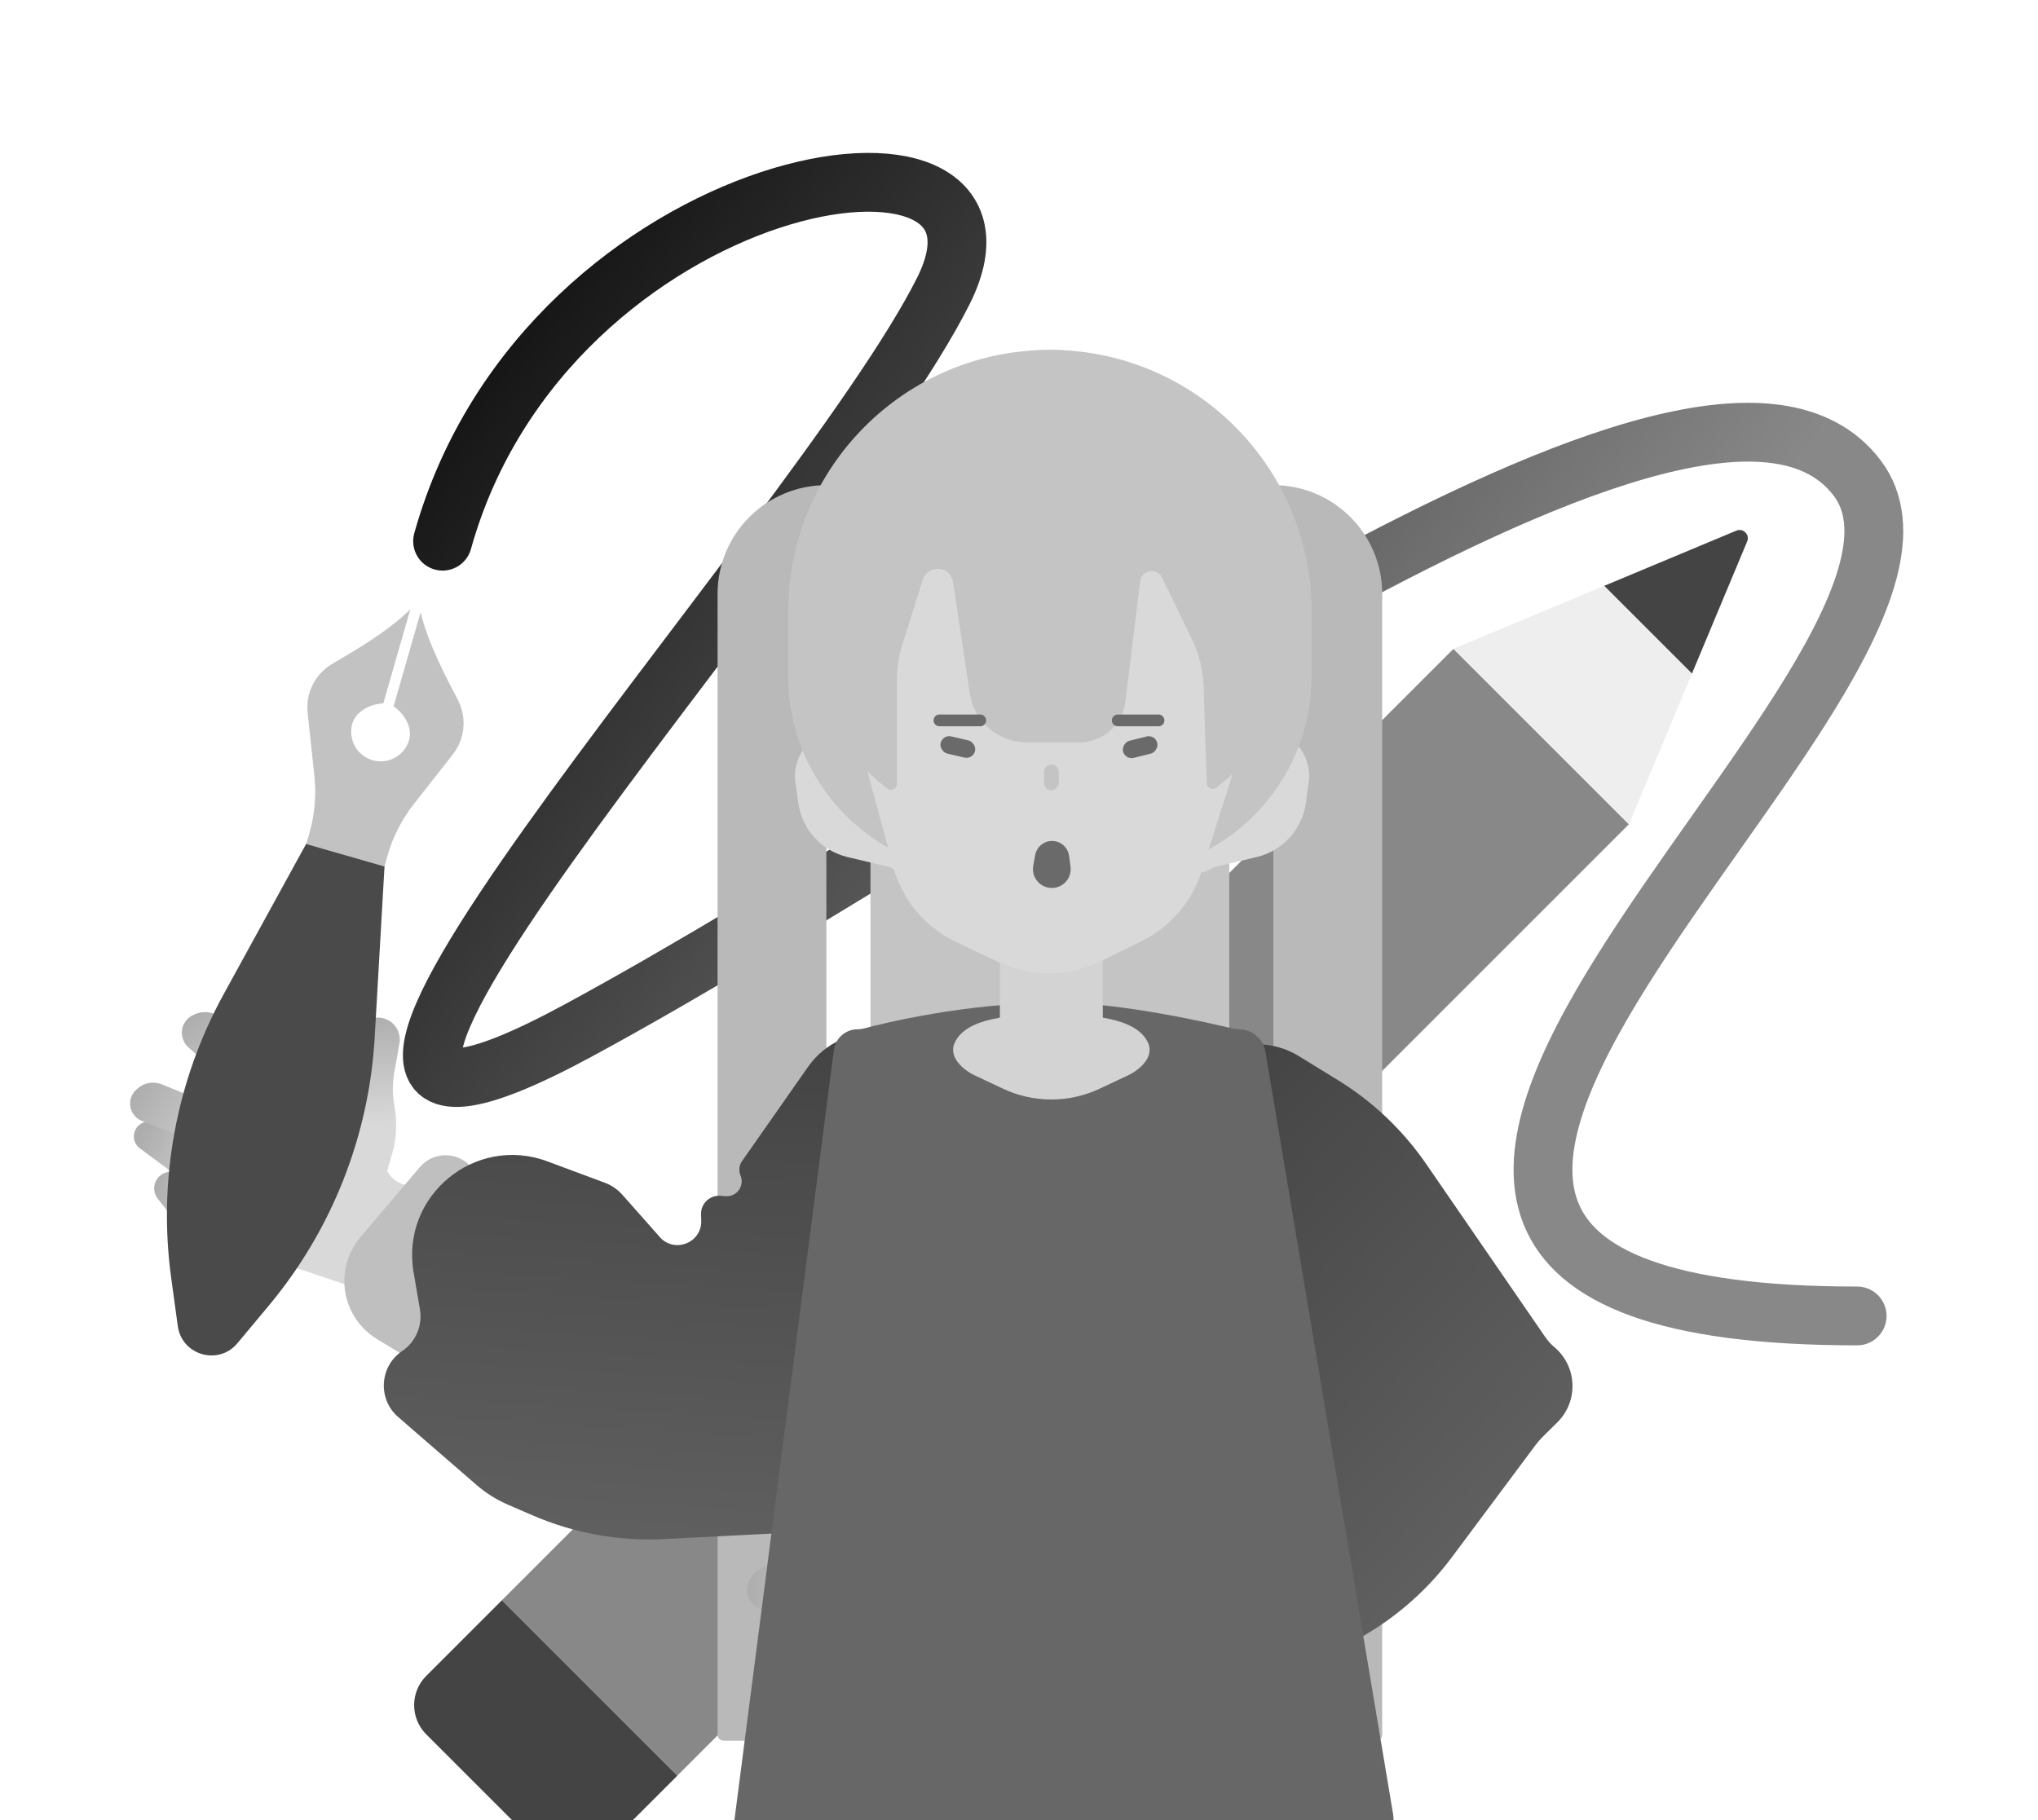<svg width="693" height="619" viewBox="0 0 693 619" fill="none" xmlns="http://www.w3.org/2000/svg">
<rect x="0" y="0" width="693" height="619" fill="#333333" stroke="none"/>
<g clip-path="url(#clip0_1135_1907)">
<rect width="693" height="619" fill="white"/>
<path d="M150.5 184.057C186 57.057 355.221 30.068 320.821 98.868C277.821 184.868 47.321 431.368 196.821 350.368C346.321 269.368 579.5 94 631.5 162.557C682.349 229.596 367.5 447.557 631.5 447.557" stroke="url(#paint0_linear_1135_1907)" stroke-width="20" stroke-linecap="round" stroke-linejoin="round"/>
<path d="M144.943 569.975C139.452 575.466 139.452 584.37 144.943 589.861L184.716 629.634C190.207 635.125 199.111 635.125 204.602 629.634L230.341 603.895L170.682 544.236L144.943 569.975Z" fill="#444444"/>
<rect width="84.37" height="457.631" transform="matrix(0.707 0.707 0.707 -0.707 170.682 544.236)" fill="#888888"/>
<path d="M553.936 280.301L494.277 220.642L545.512 199.236L560.427 214.15L575.341 229.065L553.936 280.301Z" fill="#EEEEEE"/>
<path d="M560.425 214.151L575.34 229.066L594.106 184.15C595.075 181.83 592.746 179.501 590.427 180.47L545.511 199.236L560.425 214.151Z" fill="#444444"/>
<path d="M307.133 494.665C308.728 502.695 308.709 510.962 307.078 518.985L304.875 529.821C298.237 562.467 323.186 593 356.5 593V593V593C393.216 593 419.782 557.941 409.85 522.594L409.049 519.745C406.662 511.249 406.257 502.318 407.865 493.64L430.042 373.996C431.766 364.695 426.746 355.476 417.811 352.372C401.659 346.76 375.826 339 356.5 339C337.254 339 311.556 346.696 295.391 352.302C286.364 355.432 281.342 364.794 283.203 374.166L307.133 494.665Z" fill="#D9D9D9"/>
<path d="M296 180C296 146.311 323.311 119 357 119V119C390.689 119 418 146.311 418 180V319.798V439C418 440.105 417.105 441 416 441H298C296.895 441 296 440.105 296 439V319.798V180Z" fill="#C4C4C4"/>
<path d="M244 202C244 181.565 260.565 165 281 165V165V431.275V590C281 591.105 280.105 592 279 592H246C244.895 592 244 591.105 244 590V431.275V202Z" fill="#B9B9B9"/>
<path d="M470 202C470 181.565 453.435 165 433 165V165V431.275V590C433 591.105 433.895 592 435 592H468C469.105 592 470 591.105 470 590V431.275V202Z" fill="#B9B9B9"/>
<path d="M323.709 522.38C326.769 521.222 330.091 520.937 333.304 521.557L337.124 522.294C340.205 522.888 343.384 521.991 345.699 519.873V519.873C351.249 514.795 360.211 517.503 362.021 524.804L365.375 538.331C367.277 546 364.014 554.02 357.299 558.184L332.964 573.275C332.196 573.751 331.482 574.309 330.835 574.938V574.938C324.905 580.706 315.11 579.23 311.142 571.972L300.887 553.212C299.688 551.019 298.953 548.604 298.726 546.116V546.116C297.984 537.956 302.773 530.303 310.436 527.403L323.709 522.38Z" fill="#D9D9D9"/>
<path d="M254.539 538.361C255.518 535.228 258.22 532.945 261.472 532.501L279.641 530.022C281.102 529.822 282.578 529.746 284.052 529.794L305.296 530.48C309.442 530.614 312.57 534.291 312.038 538.405V538.405C311.565 542.07 308.334 544.742 304.645 544.519L290.16 543.643C288.559 543.546 286.953 543.62 285.368 543.864L261.742 547.498C258.54 547.99 255.448 546.111 254.411 543.042V543.042C253.96 541.707 253.944 540.263 254.364 538.918L254.539 538.361Z" fill="url(#paint1_linear_1135_1907)"/>
<path d="M294.685 491.847C292.532 494.664 292.531 498.573 294.681 501.393L305.177 515.158L310.111 521.684C311.46 523.467 311.649 525.871 310.597 527.843V527.843C308.499 531.778 311.496 536.498 315.95 536.272L334.943 535.31C341.297 534.988 343.616 526.786 338.371 523.185V523.185C337.69 522.717 337.102 522.127 336.638 521.444L333.721 517.159C330.973 513.121 327.392 509.718 323.22 507.178L320.768 505.684C317.808 503.883 315.157 501.618 312.915 498.976L306.464 491.375C305.22 489.91 303.461 488.979 301.549 488.777V488.777C298.953 488.502 296.402 489.6 294.817 491.674L294.685 491.847Z" fill="url(#paint2_linear_1135_1907)"/>
<path d="M294.656 588.359L306.578 588.66C310.996 588.771 315.311 587.316 318.76 584.553L329.263 576.137C332.045 573.909 332.358 569.791 329.945 567.167V567.167C327.623 564.643 323.686 564.503 321.191 566.856L315.762 571.978C313.615 574.003 310.866 575.27 307.933 575.587L294.245 577.065C291.951 577.313 290.037 578.927 289.407 581.147V581.147C288.431 584.58 290.836 588.048 294.393 588.338L294.656 588.359Z" fill="url(#paint3_linear_1135_1907)"/>
<path d="M276.604 582.27C276.955 582.258 277.305 582.21 277.647 582.126L301.021 576.376L313.695 571.825C317.909 570.312 318.878 564.788 315.43 561.931V561.931C313.859 560.629 311.719 560.252 309.797 560.938L294.048 566.56L281.873 569.088C280.55 569.363 279.272 569.82 278.075 570.447L274.185 572.485C272.821 573.2 271.845 574.483 271.521 575.988L271.488 576.143C270.794 579.363 273.311 582.378 276.604 582.27V582.27Z" fill="url(#paint4_linear_1135_1907)"/>
<path d="M261.481 569.804C261.348 566.761 262.971 563.911 265.655 562.472L282.263 553.569C283.484 552.914 284.754 552.358 286.062 551.904L306.61 544.784C310.336 543.493 314.359 545.717 315.249 549.558V549.558C316.029 552.93 314.088 556.336 310.789 557.382L296.452 561.928C294.985 562.393 293.57 563.004 292.226 563.753L270.93 575.614C268.292 577.084 264.984 576.49 263.022 574.195V574.195C262.101 573.118 261.567 571.765 261.505 570.349L261.481 569.804Z" fill="url(#paint5_linear_1135_1907)"/>
<path d="M343.297 512.881C342.102 506.132 347.056 499.849 353.897 499.435V499.435C358.283 499.169 362.434 501.432 364.588 505.262L376.003 525.564C378.095 529.286 381.645 531.967 385.797 532.962L395.581 535.306C404.059 537.338 406.466 548.248 399.63 553.658V553.658C398.71 554.386 397.674 554.954 396.566 555.338L379.053 561.405C370.727 564.289 361.485 562.188 355.225 555.987V555.987C351.832 552.626 349.563 548.297 348.731 543.595L343.297 512.881Z" fill="#BFBFBF"/>
<path d="M369.453 537.316C346.686 524.199 346.687 491.345 369.455 478.229L387.498 467.835C389.632 466.606 392.035 465.921 394.496 465.841L413.657 465.217C421.192 464.972 424.295 455.438 418.348 450.805L416.658 449.488C413.778 447.245 413.482 442.998 416.023 440.376L417.229 439.133C419.88 436.397 418.691 431.826 415.044 430.728V430.728C413.369 430.224 412.07 428.894 411.607 427.207L401.251 389.505C395.892 369.996 412.988 351.689 432.819 355.703V355.703C435.946 356.336 438.936 357.515 441.654 359.186L454.952 367.363C466.835 374.67 477.057 384.382 484.962 395.875L525.465 454.759C526.341 456.032 527.383 457.182 528.563 458.179V458.179C536.345 464.747 536.808 476.58 529.563 483.736L524.577 488.66C523.728 489.499 522.943 490.4 522.23 491.357L493.721 529.587C484.523 541.921 472.603 551.966 458.889 558.941L450.768 563.071C447.016 564.979 442.995 566.301 438.843 566.991L404.046 572.772C394.85 574.3 386.71 566.682 387.625 557.405V557.405C388.172 551.865 385.423 546.518 380.599 543.739L369.453 537.316Z" fill="url(#paint6_linear_1135_1907)"/>
<path d="M122.954 387.923C125.798 389.541 128.136 391.918 129.708 394.787L131.578 398.199C133.085 400.95 135.805 402.826 138.912 403.258V403.258C146.364 404.292 149.996 412.921 145.528 418.973L137.251 430.185C132.558 436.542 124.3 439.146 116.81 436.631L89.664 427.518C88.808 427.23 87.923 427.037 87.025 426.94V426.94C78.801 426.053 73.688 417.568 76.747 409.882L84.651 390.017C85.575 387.695 86.966 385.588 88.738 383.826V383.826C94.547 378.049 103.497 376.855 110.618 380.906L122.954 387.923Z" fill="#D9D9D9"/>
<path d="M66.52 344.851C69.557 343.607 73.04 344.231 75.456 346.452L88.956 358.862C90.042 359.86 91.042 360.947 91.945 362.113L104.969 378.911C107.511 382.189 106.675 386.944 103.168 389.158V389.158C100.044 391.132 95.925 390.348 93.743 387.365L85.177 375.652C84.231 374.357 83.149 373.168 81.95 372.103L64.079 356.227C61.657 354.076 61.132 350.495 62.834 347.739V347.739C63.575 346.54 64.676 345.607 65.98 345.072L66.52 344.851Z" fill="url(#paint7_linear_1135_1907)"/>
<path d="M127.951 346.093C124.408 346.233 121.397 348.726 120.597 352.18L116.693 369.045L114.816 377.007C114.303 379.183 112.572 380.863 110.382 381.311V381.311C106.013 382.205 104.291 387.524 107.306 390.81L120.163 404.823C124.464 409.51 132.26 406.064 131.687 399.728V399.728C131.613 398.905 131.693 398.076 131.922 397.282L133.362 392.302C134.718 387.61 135.055 382.681 134.349 377.848L133.934 375.007C133.434 371.579 133.486 368.092 134.09 364.68L135.829 354.863C136.164 352.971 135.758 351.022 134.694 349.421V349.421C133.25 347.246 130.777 345.982 128.168 346.085L127.951 346.093Z" fill="url(#paint8_linear_1135_1907)"/>
<path d="M53.61 407.641L60.984 417.013C63.717 420.487 67.59 422.882 71.918 423.775L85.099 426.494C88.59 427.214 91.961 424.829 92.442 421.297V421.297C92.905 417.898 90.501 414.777 87.097 414.357L79.689 413.444C76.761 413.083 74.031 411.774 71.916 409.717L62.046 400.12C60.392 398.511 57.927 398.067 55.816 398.997V398.997C52.55 400.436 51.413 404.5 53.459 407.425L53.61 407.641Z" fill="url(#paint9_linear_1135_1907)"/>
<path d="M46.783 389.854C47.016 390.117 47.276 390.356 47.559 390.566L66.899 404.898L78.489 411.754C82.343 414.034 87.214 411.257 87.215 406.779V406.779C87.215 404.739 86.14 402.849 84.386 401.807L70.009 393.265L60.295 385.502C59.24 384.659 58.072 383.967 56.826 383.445L52.775 381.749C51.355 381.155 49.744 381.222 48.378 381.933L48.237 382.006C45.315 383.526 44.599 387.388 46.783 389.854V389.854Z" fill="url(#paint10_linear_1135_1907)"/>
<path d="M46.736 370.257C48.994 368.213 52.224 367.644 55.045 368.793L72.496 375.903C73.778 376.425 75.017 377.048 76.201 377.767L94.792 389.048C98.163 391.093 99.018 395.61 96.627 398.746V398.746C94.528 401.498 90.667 402.175 87.757 400.302L75.11 392.162C73.816 391.329 72.442 390.629 71.009 390.072L48.289 381.239C45.474 380.145 43.821 377.219 44.337 374.244V374.244C44.578 372.848 45.281 371.573 46.331 370.623L46.736 370.257Z" fill="url(#paint11_linear_1135_1907)"/>
<path d="M142.764 396.948C147.2 391.722 155.198 391.528 159.882 396.533V396.533C162.884 399.74 163.79 404.381 162.214 408.483L153.862 430.224C152.331 434.21 152.531 438.654 154.414 442.486L158.85 451.516C162.694 459.342 155.828 468.155 147.3 466.342V466.342C146.153 466.098 145.054 465.663 144.052 465.054L128.208 455.438C120.675 450.866 116.398 442.409 117.179 433.632V433.632C117.603 428.875 119.489 424.367 122.58 420.726L142.764 396.948Z" fill="#BFBFBF"/>
<path d="M140.633 432.678C136.211 406.778 161.512 385.82 186.137 394.985L205.652 402.249C207.959 403.108 210.02 404.522 211.652 406.366L224.356 420.723C229.352 426.37 238.673 422.677 238.447 415.142L238.383 413.001C238.273 409.352 241.355 406.414 244.995 406.699L246.721 406.834C250.519 407.13 253.281 403.299 251.8 399.789V399.789C251.119 398.178 251.316 396.33 252.319 394.897L274.746 362.87C286.351 346.297 311.355 347.784 320.915 365.616V365.616C322.422 368.427 323.422 371.483 323.869 374.642L326.055 390.099C328.009 403.911 327.051 417.979 323.244 431.398L303.737 500.154C303.315 501.64 303.094 503.176 303.08 504.721V504.721C302.986 514.904 294.169 522.809 284.036 521.794L277.063 521.096C275.876 520.978 274.681 520.949 273.49 521.009L225.862 523.444C210.496 524.229 195.156 521.458 181.036 515.346L172.674 511.727C168.812 510.056 165.229 507.802 162.049 505.045L135.398 481.936C128.355 475.829 129.028 464.701 136.757 459.488V459.488C141.372 456.375 143.736 450.847 142.799 445.359L140.633 432.678Z" fill="url(#paint12_linear_1135_1907)"/>
<path d="M291.614 350.061C292.374 350.061 293.11 349.96 293.844 349.763C299.671 348.197 328.188 341 359.784 341C381.662 341 412.912 348.3 419.081 349.795C419.811 349.972 420.542 350.061 421.293 350.061V350.061C425.755 350.061 429.564 353.285 430.301 357.686L473.618 616.453C474.502 621.736 473.23 627.152 470.088 631.49L469.91 631.735C466.149 636.926 460.126 640 453.715 640H267.381C260.256 640 253.81 635.773 250.969 629.239V629.239C249.68 626.275 249.218 623.018 249.632 619.813L283.534 357.165C284.058 353.102 287.518 350.061 291.614 350.061V350.061Z" fill="#676767"/>
<path d="M324.536 354.857C328.307 345.94 344.495 345 357.5 345C370.505 345 386.693 345.94 390.464 354.857V354.857C392.372 359.371 387.893 363.701 383.459 365.788L373.935 370.268C363.526 375.165 351.474 375.165 341.065 370.268L331.541 365.788C327.107 363.701 322.628 359.371 324.536 354.857V354.857Z" fill="#D3D3D3"/>
<path d="M340 316C340 310.477 344.477 306 350 306H365C370.523 306 375 310.477 375 316L375 350.34C375 355.863 370.523 360.34 365 360.34H350C344.477 360.34 340 355.863 340 350.34L340 316Z" fill="#D3D3D3"/>
<path d="M445.007 266.127C446.325 256.542 438.877 248 429.202 248V248C421.542 248 414.963 253.444 413.53 260.969L410.227 278.309C410.077 279.097 409.793 279.854 409.389 280.547L404.444 289.024C401.722 293.691 407.317 298.757 411.692 295.586V295.586C412.225 295.199 412.83 294.922 413.471 294.77L427.31 291.486C436.164 289.385 442.817 282.058 444.057 273.043L445.007 266.127Z" fill="#D9D9D9"/>
<path d="M270.493 266.127C269.175 256.542 276.623 248 286.298 248V248C293.958 248 300.537 253.444 301.97 260.969L305.273 278.309C305.423 279.097 305.707 279.854 306.111 280.547L311.056 289.024C313.778 293.691 308.183 298.757 303.808 295.586V295.586C303.275 295.199 302.67 294.922 302.029 294.77L288.19 291.486C279.336 289.385 272.683 282.058 271.443 273.043L270.493 266.127Z" fill="#D9D9D9"/>
<path d="M268 208C268 158.847 307.847 119 357 119V119C406.153 119 446 158.847 446 208V230V230C446 267.003 416.003 297 379 297H335C297.997 297 268 267.003 268 230V230V208Z" fill="#C4C4C4"/>
<path d="M283.075 206.572C279.355 182.345 298.101 160.5 322.612 160.5H392.478C416.612 160.5 435.249 181.711 432.146 205.644L428.96 230.207C428.654 232.568 428.138 234.897 427.417 237.167L408.646 296.29C405.358 306.648 397.997 315.222 388.256 320.04L374.367 326.91C363.399 332.335 350.55 332.441 339.493 327.198L325.172 320.406C314.593 315.389 306.743 305.99 303.693 294.686L287.25 233.756L283.075 206.572Z" fill="#D9D9D9"/>
<rect width="6" height="12" rx="3" transform="matrix(-0.228 0.974 0.974 0.228 320.541 249.765)" fill="#6A6A6A"/>
<rect x="360.046" y="260" width="8.83" height="5.046" rx="2.523" transform="rotate(90 360.046 260)" fill="#C4C4C4"/>
<path d="M357.742 287.5C359.916 287.5 361.754 289.108 362.044 291.263L362.536 294.927C362.933 297.877 360.638 300.5 357.662 300.5C354.601 300.5 352.284 297.733 352.82 294.72L353.469 291.079C353.838 289.008 355.639 287.5 357.742 287.5Z" fill="#6A6A6A" stroke="#6A6A6A" stroke-width="3"/>
<path d="M279.596 191.652C285.827 153.786 318.56 126 356.935 126V126C395.141 126 427.781 153.547 434.201 191.21L436.452 204.42C437.469 210.386 437.035 216.508 435.187 222.271L424.859 254.471C423.701 258.082 421.539 261.29 418.627 263.72L413.645 267.876C412.366 268.943 410.42 268.071 410.365 266.406L409.28 233.491C409.095 227.893 407.737 222.396 405.293 217.356L395.18 196.5V196.5C393.516 192.91 388.189 193.746 387.706 197.674L382.662 238.688C381.692 246.574 374.993 252.5 367.047 252.5H349.171C339.451 252.5 331.193 245.388 329.752 235.775L324.087 197.979C323.361 193.135 317.016 191.782 314.378 195.909V195.909C314.127 196.301 313.929 196.725 313.789 197.169L306.857 219.12C305.626 223.017 305 227.079 305 231.166V266.598C305 268.228 303.155 269.173 301.832 268.222L301.288 267.83C294.223 262.749 289.007 255.502 286.433 247.189L278.625 221.976C276.899 216.402 276.493 210.503 277.441 204.745L279.596 191.652Z" fill="#C4C4C4"/>
<rect x="392.79" y="249.753" width="6" height="12" rx="3" transform="rotate(75.968 392.79 249.753)" fill="#6A6A6A"/>
<path d="M380.07 245.009L393.947 245.009" stroke="#6A6A6A" stroke-width="4" stroke-linecap="round"/>
<path d="M333.322 245.009L319.446 245.009" stroke="#6A6A6A" stroke-width="4" stroke-linecap="round"/>
<path d="M60.458 451.017L58.213 434.643C53.654 401.401 59.904 367.572 76.038 338.156L104.25 286.735L117.51 290.543L130.77 294.351L127.402 352.906C125.473 386.405 112.824 418.395 91.32 444.15L80.73 456.838C74.314 464.526 61.824 460.939 60.465 451.019L60.458 451.017Z" fill="#4A4A4A"/>
<path d="M153.966 256.598L140.759 273.405C136.621 278.669 133.554 284.696 131.73 291.143L130.723 294.703L104.145 287.071L105.195 283.414C107.025 277.043 107.602 270.379 106.895 263.79L104.606 242.428C103.887 235.719 107.146 229.229 112.948 225.791C120.15 221.524 131.326 215.238 139.528 207.245L130.343 239.229C126.096 239.365 121.034 241.812 119.795 246.112C118.263 251.446 121.348 257.015 126.684 258.552C132.021 260.088 137.588 256.999 139.124 251.662C140.36 247.357 137.367 242.598 133.835 240.231L143.019 208.247C145.731 219.374 151.868 230.632 155.709 238.07C158.807 244.067 158.123 251.293 153.956 256.603L153.966 256.598Z" fill="#C2C2C2"/>
</g>
<defs>
<linearGradient id="paint0_linear_1135_1907" x1="91" y1="106.057" x2="452.5" y2="373.057" gradientUnits="userSpaceOnUse">
<stop/>
<stop offset="1" stop-color="#888888"/>
</linearGradient>
<linearGradient id="paint1_linear_1135_1907" x1="295.563" y1="537.085" x2="254.576" y2="533.64" gradientUnits="userSpaceOnUse">
<stop stop-color="#D9D9D9"/>
<stop offset="1" stop-color="#ADADAD"/>
</linearGradient>
<linearGradient id="paint2_linear_1135_1907" x1="318.563" y1="520.186" x2="288.492" y2="497.161" gradientUnits="userSpaceOnUse">
<stop stop-color="#D9D9D9"/>
<stop offset="1" stop-color="#ADADAD"/>
</linearGradient>
<linearGradient id="paint3_linear_1135_1907" x1="318.823" y1="571.42" x2="290.473" y2="587.266" gradientUnits="userSpaceOnUse">
<stop stop-color="#D9D9D9"/>
<stop offset="1" stop-color="#ADADAD"/>
</linearGradient>
<linearGradient id="paint4_linear_1135_1907" x1="305.055" y1="567.851" x2="275.119" y2="580.448" gradientUnits="userSpaceOnUse">
<stop stop-color="#D9D9D9"/>
<stop offset="1" stop-color="#ADADAD"/>
</linearGradient>
<linearGradient id="paint5_linear_1135_1907" x1="299.394" y1="554.191" x2="259.824" y2="565.346" gradientUnits="userSpaceOnUse">
<stop stop-color="#D9D9D9"/>
<stop offset="1" stop-color="#ADADAD"/>
</linearGradient>
<linearGradient id="paint6_linear_1135_1907" x1="486.893" y1="561.223" x2="350.214" y2="432.673" gradientUnits="userSpaceOnUse">
<stop stop-color="#626262"/>
<stop offset="1" stop-color="#444444"/>
</linearGradient>
<linearGradient id="paint7_linear_1135_1907" x1="93.674" y1="375.629" x2="70.18" y2="341.868" gradientUnits="userSpaceOnUse">
<stop stop-color="#D9D9D9"/>
<stop offset="1" stop-color="#ADADAD"/>
</linearGradient>
<linearGradient id="paint8_linear_1135_1907" x1="121.36" y1="382.56" x2="119.907" y2="344.714" gradientUnits="userSpaceOnUse">
<stop stop-color="#D9D9D9"/>
<stop offset="1" stop-color="#ADADAD"/>
</linearGradient>
<linearGradient id="paint9_linear_1135_1907" x1="82.072" y1="415.446" x2="51.784" y2="403.722" gradientUnits="userSpaceOnUse">
<stop stop-color="#D9D9D9"/>
<stop offset="1" stop-color="#ADADAD"/>
</linearGradient>
<linearGradient id="paint10_linear_1135_1907" x1="76.037" y1="402.566" x2="47.239" y2="387.549" gradientUnits="userSpaceOnUse">
<stop stop-color="#D9D9D9"/>
<stop offset="1" stop-color="#ADADAD"/>
</linearGradient>
<linearGradient id="paint11_linear_1135_1907" x1="82.945" y1="389.492" x2="49.111" y2="366.136" gradientUnits="userSpaceOnUse">
<stop stop-color="#D9D9D9"/>
<stop offset="1" stop-color="#ADADAD"/>
</linearGradient>
<linearGradient id="paint12_linear_1135_1907" x1="197.144" y1="538.368" x2="208.945" y2="351.106" gradientUnits="userSpaceOnUse">
<stop stop-color="#626262"/>
<stop offset="1" stop-color="#444444"/>
</linearGradient>
<clipPath id="clip0_1135_1907">
<rect width="693" height="619" fill="white"/>
</clipPath>
</defs>
</svg>

